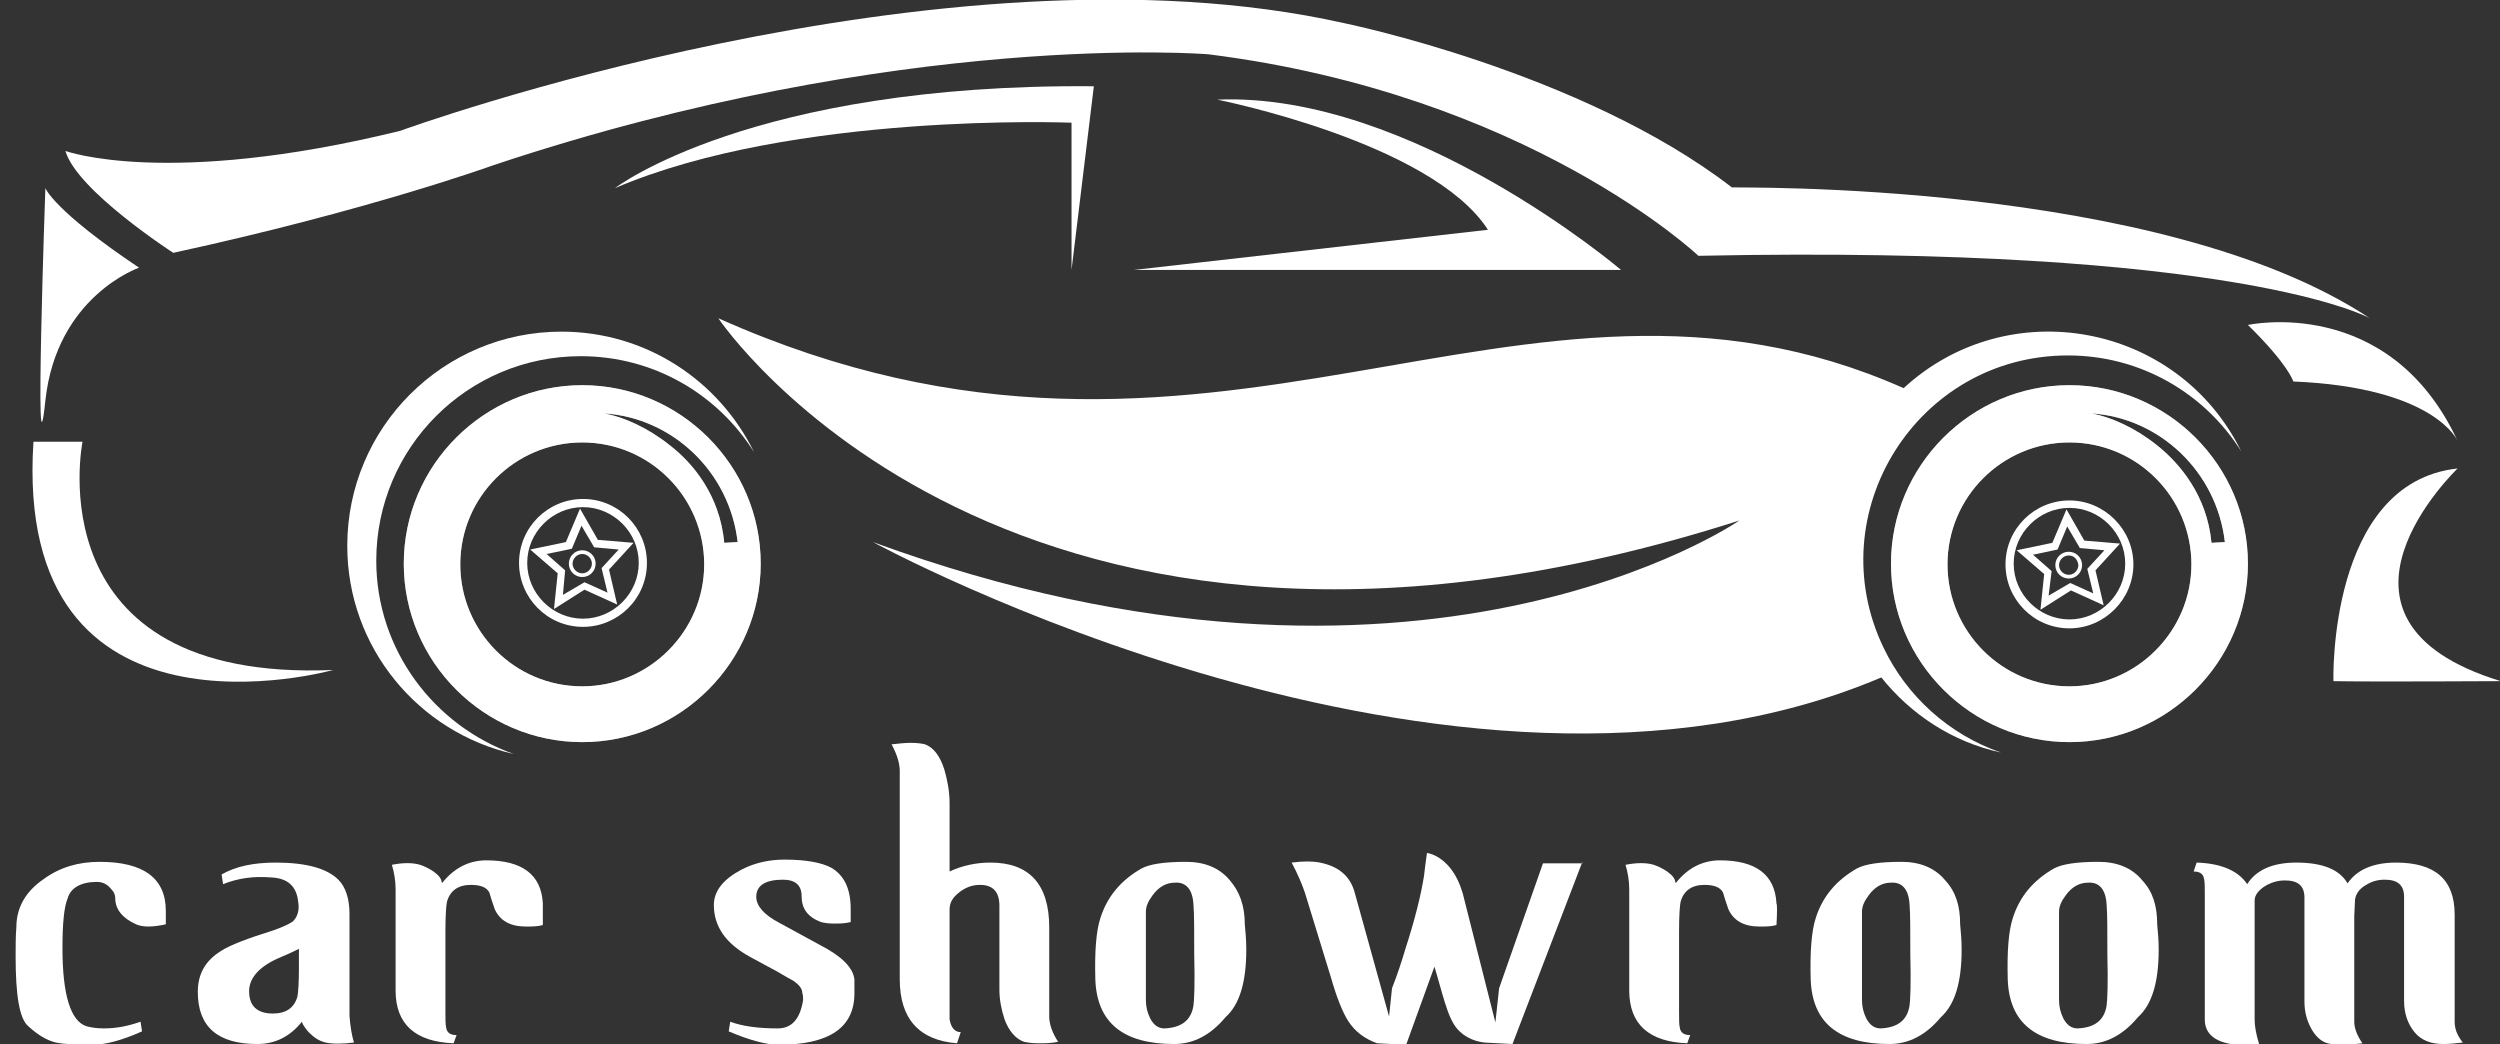 <?xml version="1.0" encoding="utf-8"?>
<!-- Generator: Adobe Illustrator 23.0.1, SVG Export Plug-In . SVG Version: 6.00 Build 0)  -->
<svg version="1.1" xmlns="http://www.w3.org/2000/svg" xmlns:xlink="http://www.w3.org/1999/xlink" x="0px" y="0px"
	 viewBox="0 0 336.2 140.4" style="enable-background:new 0 0 336.2 140.4;" xml:space="preserve">
<rect x="0" y="0" width="336.2" height="140.4" fill="#333333" stroke="none"/>
<style type="text/css">
	.st0{fill:#FFFFFF;}
	.st1{opacity:0.5;fill:#FFFFFF;}
	.st2{display:none;}
</style>
<g id="Layer_1">
	<g>
		<g>
			<path class="st0" d="M278.3,84.5c-4.8,0-8.6-3.9-8.6-8.6c0-4.8,3.9-8.6,8.6-8.6s8.6,3.9,8.6,8.6C286.9,80.6,283,84.5,278.3,84.5z
				 M278.3,68.3c-4.1,0-7.5,3.4-7.5,7.5c0,4.1,3.4,7.5,7.5,7.5s7.5-3.4,7.5-7.5C285.8,71.7,282.4,68.3,278.3,68.3z"/>
		</g>
		<g>
			<path class="st0" d="M278.2,77.8c-1,0-1.8-0.8-1.8-1.8s0.8-1.8,1.8-1.8s1.8,0.8,1.8,1.8S279.2,77.8,278.2,77.8z M278.2,74.7
				c-0.7,0-1.3,0.6-1.3,1.3c0,0.7,0.6,1.3,1.3,1.3c0.7,0,1.3-0.6,1.3-1.3C279.4,75.2,278.9,74.7,278.2,74.7z"/>
		</g>
		<g>
			<path class="st0" d="M274.4,82l0.5-4.8l-3.7-3.2l4.8-1l1.9-4.5l2.4,4.2l4.8,0.4l-3.3,3.6l1.1,4.7l-4.4-2L274.4,82z M273.4,74.6
				l2.5,2.2l-0.4,3.3l2.9-1.7l3.1,1.4l-0.8-3.3L283,74l-3.3-0.3l-1.7-2.9l-1.3,3.1L273.4,74.6z"/>
		</g>
	</g>
	<path class="st0" d="M50.6,75.4c0-15.2,12.3-27.5,27.5-27.5c9.8,0,18.4,5.1,23.3,12.9c-4.7-9.6-14.5-16.2-25.9-16.2
		c-15.9,0-28.8,12.9-28.8,28.8c0,13.7,9.6,25.1,22.4,28C58.4,97.6,50.6,87.4,50.6,75.4z"/>
	<path class="st0" d="M18.7,36c0,0-11.1,3.8-12.6,17.9c-1.5,14.1,0-28.6,0-28.6S7.2,28.3,18.7,36z"/>
	<path class="st0" d="M11.1,59.4c0,0-6.6,32.4,33.7,30.7c0,0-43.1,12.1-40.3-30.7H11.1z"/>
	<path class="st0" d="M318.7,42.8c0,0-17.5-9.9-90.3-8.4c0,0-22.9-21.7-65.9-27.1c0,0-41.2-3.4-96.1,14.9c0,0-16.8,6.1-43.1,11.8
		c0,0-13-8.4-14.5-13.7c0,0,13.6,5,45-2.7c0,0,72.9-26.6,126.9-14.5c0,0,32,6.5,52.2,22.1C232.9,25.3,290.5,24.1,318.7,42.8z"/>
	<path class="st0" d="M330.5,59.3c0,0-3-7.2-22.1-8c0,0-0.6-2.2-6.1-7.6C302.3,43.7,321.3,39.5,330.5,59.3z"/>
	<path class="st0" d="M152.5,36.3H218c0,0-28.2-24-54.3-22.9c0,0,28.8,5.7,36.4,17.5L152.5,36.3z"/>
	<path class="st0" d="M144.1,36.3V16.5c0,0-37.4-1.5-61.4,8.8c0,0,18.3-14.1,64.4-13.7L144.1,36.3z"/>
	<path class="st0" d="M330.5,63c0,0-21.3,20.3,5.8,28.6c0,0-17.5,0.1-22.5,0C313.8,91.7,313,64.9,330.5,63z"/>
	<path class="st0" d="M256,52.2L256,52.2c-51.8-23-92.7,20.4-159.4-9.4c0,0,39.2,58.6,137.3,27.2c0,0-43,29.8-116.5,2.9
		c0,0,78.1,42.6,135.6,18.2l0,0c4,5,9.6,8.7,16.1,10.1c-7-2.4-12.7-7.6-15.8-14.1c-8.7-18.1,4.5-39.3,24.8-39.3
		c9.8,0,18.4,5.1,23.3,12.9C292.9,43.4,270.1,39.2,256,52.2z"/>
	<path class="st1" d="M278.3,51.8c-13.2,0-24,10.8-24,24s10.8,24,24,24c13.2,0,24-10.8,24-24S291.5,51.8,278.3,51.8z M278.3,92.3
		c-9.1,0-16.4-7.4-16.4-16.4c0-9.1,7.4-16.4,16.4-16.4c9.1,0,16.4,7.4,16.4,16.4C294.7,84.9,287.3,92.3,278.3,92.3z M290.1,59.9
		c-3-2.4-6.2-3.8-8.8-4.3c9.1,0.6,16.8,7.8,17.9,17.3l-1.8,0.1C296.8,66.6,293.1,62.3,290.1,59.9z"/>
	<path class="st0" d="M278.3,51.8c-13.2,0-24,10.8-24,24s10.8,24,24,24c13.2,0,24-10.8,24-24S291.5,51.8,278.3,51.8z M278.3,92.3
		c-9.1,0-16.4-7.4-16.4-16.4c0-9.1,7.4-16.4,16.4-16.4c9.1,0,16.4,7.4,16.4,16.4C294.7,84.9,287.3,92.3,278.3,92.3z M290.1,59.9
		c-3-2.4-6.2-3.8-8.8-4.3c9.1,0.6,16.8,7.8,17.9,17.3l-1.8,0.1C296.8,66.6,293.1,62.3,290.1,59.9z"/>
	<path class="st1" d="M78.3,51.8c-13.2,0-24,10.8-24,24s10.8,24,24,24c13.2,0,24-10.8,24-24S91.5,51.8,78.3,51.8z M78.3,92.3
		c-9.1,0-16.4-7.4-16.4-16.4c0-9.1,7.4-16.4,16.4-16.4c9.1,0,16.4,7.4,16.4,16.4C94.7,84.9,87.3,92.3,78.3,92.3z M90.1,59.9
		c-3-2.4-6.2-3.8-8.8-4.3c9.1,0.6,16.8,7.8,17.9,17.3L97.4,73C96.8,66.6,93.2,62.3,90.1,59.9z"/>
	<path class="st0" d="M78.3,51.8c-13.2,0-24,10.8-24,24s10.8,24,24,24c13.2,0,24-10.8,24-24S91.5,51.8,78.3,51.8z M78.3,92.3
		c-9.1,0-16.4-7.4-16.4-16.4c0-9.1,7.4-16.4,16.4-16.4c9.1,0,16.4,7.4,16.4,16.4C94.7,84.9,87.3,92.3,78.3,92.3z M90.1,59.9
		c-3-2.4-6.2-3.8-8.8-4.3c9.1,0.6,16.8,7.8,17.9,17.3L97.4,73C96.8,66.6,93.2,62.3,90.1,59.9z"/>
	<g>
		<g>
			<path class="st0" d="M78.4,84.3c-4.8,0-8.6-3.9-8.6-8.6c0-4.8,3.9-8.6,8.6-8.6c4.8,0,8.6,3.9,8.6,8.6
				C87,80.5,83.1,84.3,78.4,84.3z M78.4,68.2c-4.1,0-7.5,3.4-7.5,7.5c0,4.1,3.4,7.5,7.5,7.5c4.1,0,7.5-3.4,7.5-7.5
				C85.9,71.6,82.5,68.2,78.4,68.2z"/>
		</g>
		<g>
			<path class="st0" d="M78.3,77.6c-1,0-1.8-0.8-1.8-1.8c0-1,0.8-1.8,1.8-1.8c1,0,1.8,0.8,1.8,1.8C80.1,76.8,79.3,77.6,78.3,77.6z
				 M78.3,74.5c-0.7,0-1.3,0.6-1.3,1.3c0,0.7,0.6,1.3,1.3,1.3c0.7,0,1.3-0.6,1.3-1.3C79.6,75.1,79,74.5,78.3,74.5z"/>
		</g>
		<g>
			<path class="st0" d="M74.5,81.9l0.5-4.8l-3.7-3.2l4.8-1l1.9-4.5l2.4,4.2l4.8,0.4l-3.3,3.6l1.1,4.7l-4.4-2L74.5,81.9z M73.5,74.5
				l2.5,2.2L75.7,80l2.9-1.7l3.1,1.4l-0.8-3.3l2.3-2.5l-3.3-0.3l-1.7-2.9l-1.3,3.1L73.5,74.5z"/>
		</g>
	</g>
	<g>
		<path class="st0" d="M22.3,124.3c-1.8,0.4-3.1,0.4-4,0c-1.8-0.8-2.8-2-2.8-3.5c0-0.5-0.2-0.9-0.6-1.3c-0.5-0.6-1.1-0.9-1.9-0.9
			c-2.1,0-3.5,0.8-3.9,2.2c-0.5,1.2-0.7,3.5-0.7,6.7c0,6.3,1.1,9.8,3.2,10.5c0.7,0.2,1.5,0.3,2.4,0.3c1.6,0,3.2-0.3,4.9-0.9l0.2,1.3
			c-2.7,1.2-4.9,1.8-6.7,1.8c-2.4,0-4-0.1-4.9-0.3c-1.2-0.3-2.4-1-3.7-2.2c-1.2-1-1.7-4.2-1.7-9.4c0-1.4,0-2.7,0.1-3.9
			c0-2.6,1.2-4.8,3.7-6.5c2.2-1.6,4.7-2.3,7.5-2.3c5.9,0,8.9,2.2,8.9,6.6V124.3z"/>
		<path class="st0" d="M47.6,140.2c-1.6,0.2-2.9,0.2-3.8,0c-0.9-0.2-1.6-0.7-2.3-1.4c-0.5-0.6-0.8-1-0.9-1.4c-1.6,2-3.6,3-6,3
			c-5.3,0-8-2.3-8-7c0-2.4,1-4.2,3.1-5.5c1.2-0.8,3.6-1.7,7.1-2.8c1.4-0.5,2.2-0.9,2.6-1.2c0.6-0.6,0.9-1.5,0.7-2.6
			c-0.2-2.1-1.4-3.2-3.6-3.3c-2.4-0.2-4.5,0.1-6.5,0.9l-0.2-1.3c1.9-1.1,4.3-1.6,7.3-1.6c4.1,0,6.9,0.8,8.4,2.3c1,1,1.5,2.6,1.5,4.6
			v13.7C47.1,138,47.3,139.2,47.6,140.2z M40.2,130.1v-2.5c-0.4,0.2-1.2,0.6-2.4,1.1c-2.9,1.2-4.3,2.8-4.3,4.6c0,2,1.1,3,3.2,3
			c1.8,0,2.9-0.8,3.3-2.3C40.1,133.5,40.2,132.2,40.2,130.1z"/>
		<path class="st0" d="M73,124.4c-0.7,0.2-1.4,0.2-2.3,0.2c-2.1,0-3.5-0.8-4.2-2.4c0-0.1-0.3-0.8-0.7-2.2c-0.4-0.7-1.2-1-2.5-1
			c-1.7,0-2.8,0.8-3.2,2.3c-0.1,0.5-0.2,1.8-0.2,4v10.7c0,1.1,0,1.8,0.1,2.2c0.1,0.7,0.6,1,1.4,1l-0.4,1.1c-5.2-0.2-7.8-2.6-7.8-7.1
			v-13.6c0-1.2-0.2-2.3-0.5-3.3c1.5-0.3,2.8-0.3,3.8,0c0.6,0.2,1.2,0.5,1.8,0.9c0.7,0.5,1.1,1,1.1,1.5h0.1c1.6-2,3.6-3,5.9-3
			c4.8,0,7.4,1.9,7.6,5.8C73,121.7,73,122.6,73,124.4z"/>
		<path class="st0" d="M114.9,133.6c0,4.6-3.4,6.9-10.2,6.9c-1.6,0-3.9-0.6-6.7-1.8l0.2-1.3c1.6,0.6,3.7,0.9,6.4,0.9
			c1.9,0,3-1.3,3.4-3.8c0-0.4,0-0.7-0.1-0.9c0-0.7-0.5-1.2-1.2-1.7c-0.4-0.2-1.1-0.6-2.1-1.2l-3.7-2c-3.3-1.8-4.9-4.1-4.9-7
			c0-1.9,1.3-3.5,3.8-4.8c1.8-0.9,3.7-1.3,5.7-1.3c2.9,0,5,0.4,6.3,1.1c1.7,1,2.6,2.8,2.6,5.5v1.8c-0.8,0.2-1.6,0.2-2.3,0.2
			c-0.7,0-1.3-0.1-1.7-0.2c-1.8-0.7-2.6-1.8-2.6-3.5c0-1.4-0.8-2.2-2.5-2.2c-2.4,0-3.6,0.8-3.6,2.3c0,1.2,1,2.4,3.1,3.5l5.5,3
			c2.9,1.5,4.4,3,4.6,4.6C114.9,132.4,114.9,132.9,114.9,133.6z"/>
		<path class="st0" d="M142.3,140.1c-0.9,0.2-1.8,0.2-2.7,0.2c-0.8,0-1.4-0.1-1.9-0.2c-1.1-0.4-2-1.4-2.6-3c-0.4-1.2-0.7-2.6-0.7-4
			v-11.3c0-1.9-0.9-2.8-2.6-2.8c-1,0-1.9,0.3-2.8,1c-0.9,0.7-1.3,1.4-1.3,2.3v14.8c0.2,1.1,0.7,1.7,1.5,1.7l-0.5,1.5
			c-5.1-0.4-7.7-3.3-7.7-8.6v-28c0-1.1-0.4-2.3-1.1-3.6c0.9-0.1,1.8-0.2,2.6-0.2c0.9,0,1.5,0.1,1.9,0.2c1.1,0.4,2,1.5,2.6,3.4
			c0.4,1.4,0.7,2.9,0.7,4.5v9.2c1.7-0.8,3.6-1.2,5.5-1.2c5.2,0,7.9,2.9,7.9,8.7v12C141.1,137.7,141.5,138.9,142.3,140.1z"/>
		<path class="st0" d="M167.4,124.3c0.1,1,0.2,2.2,0.2,3.4c0,4.4-0.9,7.4-2.8,9.1c-2,2.4-4.3,3.6-6.9,3.6c-6.9,0-10.4-2.9-10.6-8.7
			c-0.1-3.7,0.1-6.5,0.7-8.3c0.9-2.8,2.7-5,5.5-6.6c1.1-0.6,3.1-0.9,6-0.9c2.5,0,4.5,0.8,5.9,2.5
			C166.7,119.9,167.4,121.8,167.4,124.3z M160.5,135.2c0.1-0.7,0.2-3,0.1-6.8c0-3.3,0-5.5-0.1-6.7c-0.1-2.1-1-3.1-2.5-3
			c-1.2,0-2.2,0.6-3,1.7c-0.6,0.8-0.9,1.5-0.9,2.2v11.9c0,0.9,0.2,1.7,0.6,2.5c0.5,0.9,1.1,1.3,1.9,1.3
			C158.9,138.2,160.2,137.2,160.5,135.2z"/>
		<path class="st0" d="M212.8,115.9l-9.4,24.5l-3.8-0.2c-1.6-0.2-2.8-0.9-3.6-1.8c-0.7-0.8-1.2-2-1.7-3.6c-0.5-1.6-0.9-3.2-1.4-4.8
			l-3.8,10.5l-3.9-0.2c-1.7-0.6-3-1.6-3.9-3c-0.7-1.1-1.5-3-2.3-5.8l-3.5-11.4c-0.4-1.2-1-2.6-1.8-4.1c1.6-0.2,2.8-0.2,3.8,0
			c2.5,0.5,4.1,1.8,4.7,4.1l4.6,16.6l0.4-3.8c0.7-1.8,1.3-3.6,1.8-5.3c1.3-4,2.1-7.3,2.5-9.8c0.1-0.8,0.2-1.8,0.4-3.1
			c1.1,0.2,2.2,0.9,3.1,2c0.8,1,1.3,2.1,1.7,3.4l4.4,17.4l0.5-4.6l5.9-16.8H212.8z"/>
		<path class="st0" d="M238.9,124.4c-0.7,0.2-1.4,0.2-2.3,0.2c-2.1,0-3.5-0.8-4.2-2.4c0-0.1-0.3-0.8-0.7-2.2c-0.4-0.7-1.2-1-2.5-1
			c-1.7,0-2.8,0.8-3.2,2.3c-0.1,0.5-0.2,1.8-0.2,4v10.7c0,1.1,0,1.8,0.1,2.2c0.1,0.7,0.6,1,1.4,1l-0.4,1.1c-5.2-0.2-7.8-2.6-7.8-7.1
			v-13.6c0-1.2-0.2-2.3-0.5-3.3c1.5-0.3,2.8-0.3,3.8,0c0.6,0.2,1.2,0.5,1.8,0.9c0.7,0.5,1.1,1,1.1,1.5h0.1c1.6-2,3.6-3,5.9-3
			c4.8,0,7.4,1.9,7.6,5.8C239,121.7,239,122.6,238.9,124.4z"/>
		<path class="st0" d="M263.6,124.3c0.1,1,0.2,2.2,0.2,3.4c0,4.4-0.9,7.4-2.8,9.1c-2,2.4-4.3,3.6-6.9,3.6c-6.9,0-10.4-2.9-10.6-8.7
			c-0.1-3.7,0.1-6.5,0.7-8.3c0.9-2.8,2.7-5,5.5-6.6c1.1-0.6,3.1-0.9,6-0.9c2.5,0,4.5,0.8,5.9,2.5C263,119.9,263.6,121.8,263.6,124.3
			z M256.8,135.2c0.1-0.7,0.2-3,0.1-6.8c0-3.3,0-5.5-0.1-6.7c-0.1-2.1-1-3.1-2.5-3c-1.2,0-2.2,0.6-3,1.7c-0.6,0.8-0.9,1.5-0.9,2.2
			v11.9c0,0.9,0.2,1.7,0.6,2.5c0.5,0.9,1.1,1.3,1.9,1.3C255.2,138.2,256.5,137.2,256.8,135.2z"/>
		<path class="st0" d="M290.1,124.3c0.1,1,0.2,2.2,0.2,3.4c0,4.4-0.9,7.4-2.8,9.1c-2,2.4-4.3,3.6-6.9,3.6c-6.9,0-10.4-2.9-10.6-8.7
			c-0.1-3.7,0.1-6.5,0.7-8.3c0.9-2.8,2.7-5,5.5-6.6c1.1-0.6,3.1-0.9,6-0.9c2.5,0,4.5,0.8,5.9,2.5
			C289.5,119.9,290.1,121.8,290.1,124.3z M283.3,135.2c0.1-0.7,0.2-3,0.1-6.8c0-3.3,0-5.5-0.1-6.7c-0.1-2.1-1-3.1-2.5-3
			c-1.2,0-2.2,0.6-3,1.7c-0.6,0.8-0.9,1.5-0.9,2.2v11.9c0,0.9,0.2,1.7,0.6,2.5c0.5,0.9,1.1,1.3,1.9,1.3
			C281.7,138.2,283,137.2,283.3,135.2z"/>
		<path class="st0" d="M331.2,140.2c-0.9,0.1-1.8,0.2-2.6,0.2c-1.7,0-3-0.5-3.9-1.6c-0.9-1.1-1.4-2.5-1.4-4.2v-14
			c0-1.6-0.9-2.3-2.6-2.3c-0.9,0-1.7,0.2-2.5,0.7c-0.9,0.5-1.4,1.2-1.5,2l-0.1,2.2c0,1,0,5.7,0,14.2c0,0.9,0.4,1.9,1.1,2.9
			c-0.9,0.1-1.7,0.2-2.6,0.2c-1.2,0-2-0.1-2.6-0.4c-0.6-0.3-1.2-0.9-1.7-1.8c-0.6-1.1-0.9-2.3-0.9-3.6v-14c0-1.6-0.9-2.3-2.6-2.3
			c-0.9,0-1.7,0.2-2.6,0.7c-1,0.6-1.5,1.3-1.5,2v16c0,0.9,0.2,2,0.6,3.3c-1.8,0.1-3.1,0.1-3.8,0c-2.3-0.4-3.5-1.5-3.5-3.3v-16.7
			c0-1.1,0-1.8-0.1-2.2c-0.1-0.7-0.6-1-1.4-1l0.4-1.2c3.3,0.1,5.6,1.1,6.8,2.9c1.2-1.9,3.4-2.9,6.6-2.9c3.5,0,5.8,0.9,6.9,2.8
			c1.2-1.8,3.4-2.8,6.5-2.8c5.3,0,7.9,2.3,7.9,7v14.4C330.1,138.3,330.4,139.2,331.2,140.2z"/>
	</g>
</g>
<g id="Layer_2" class="st2">
</g>
</svg>
